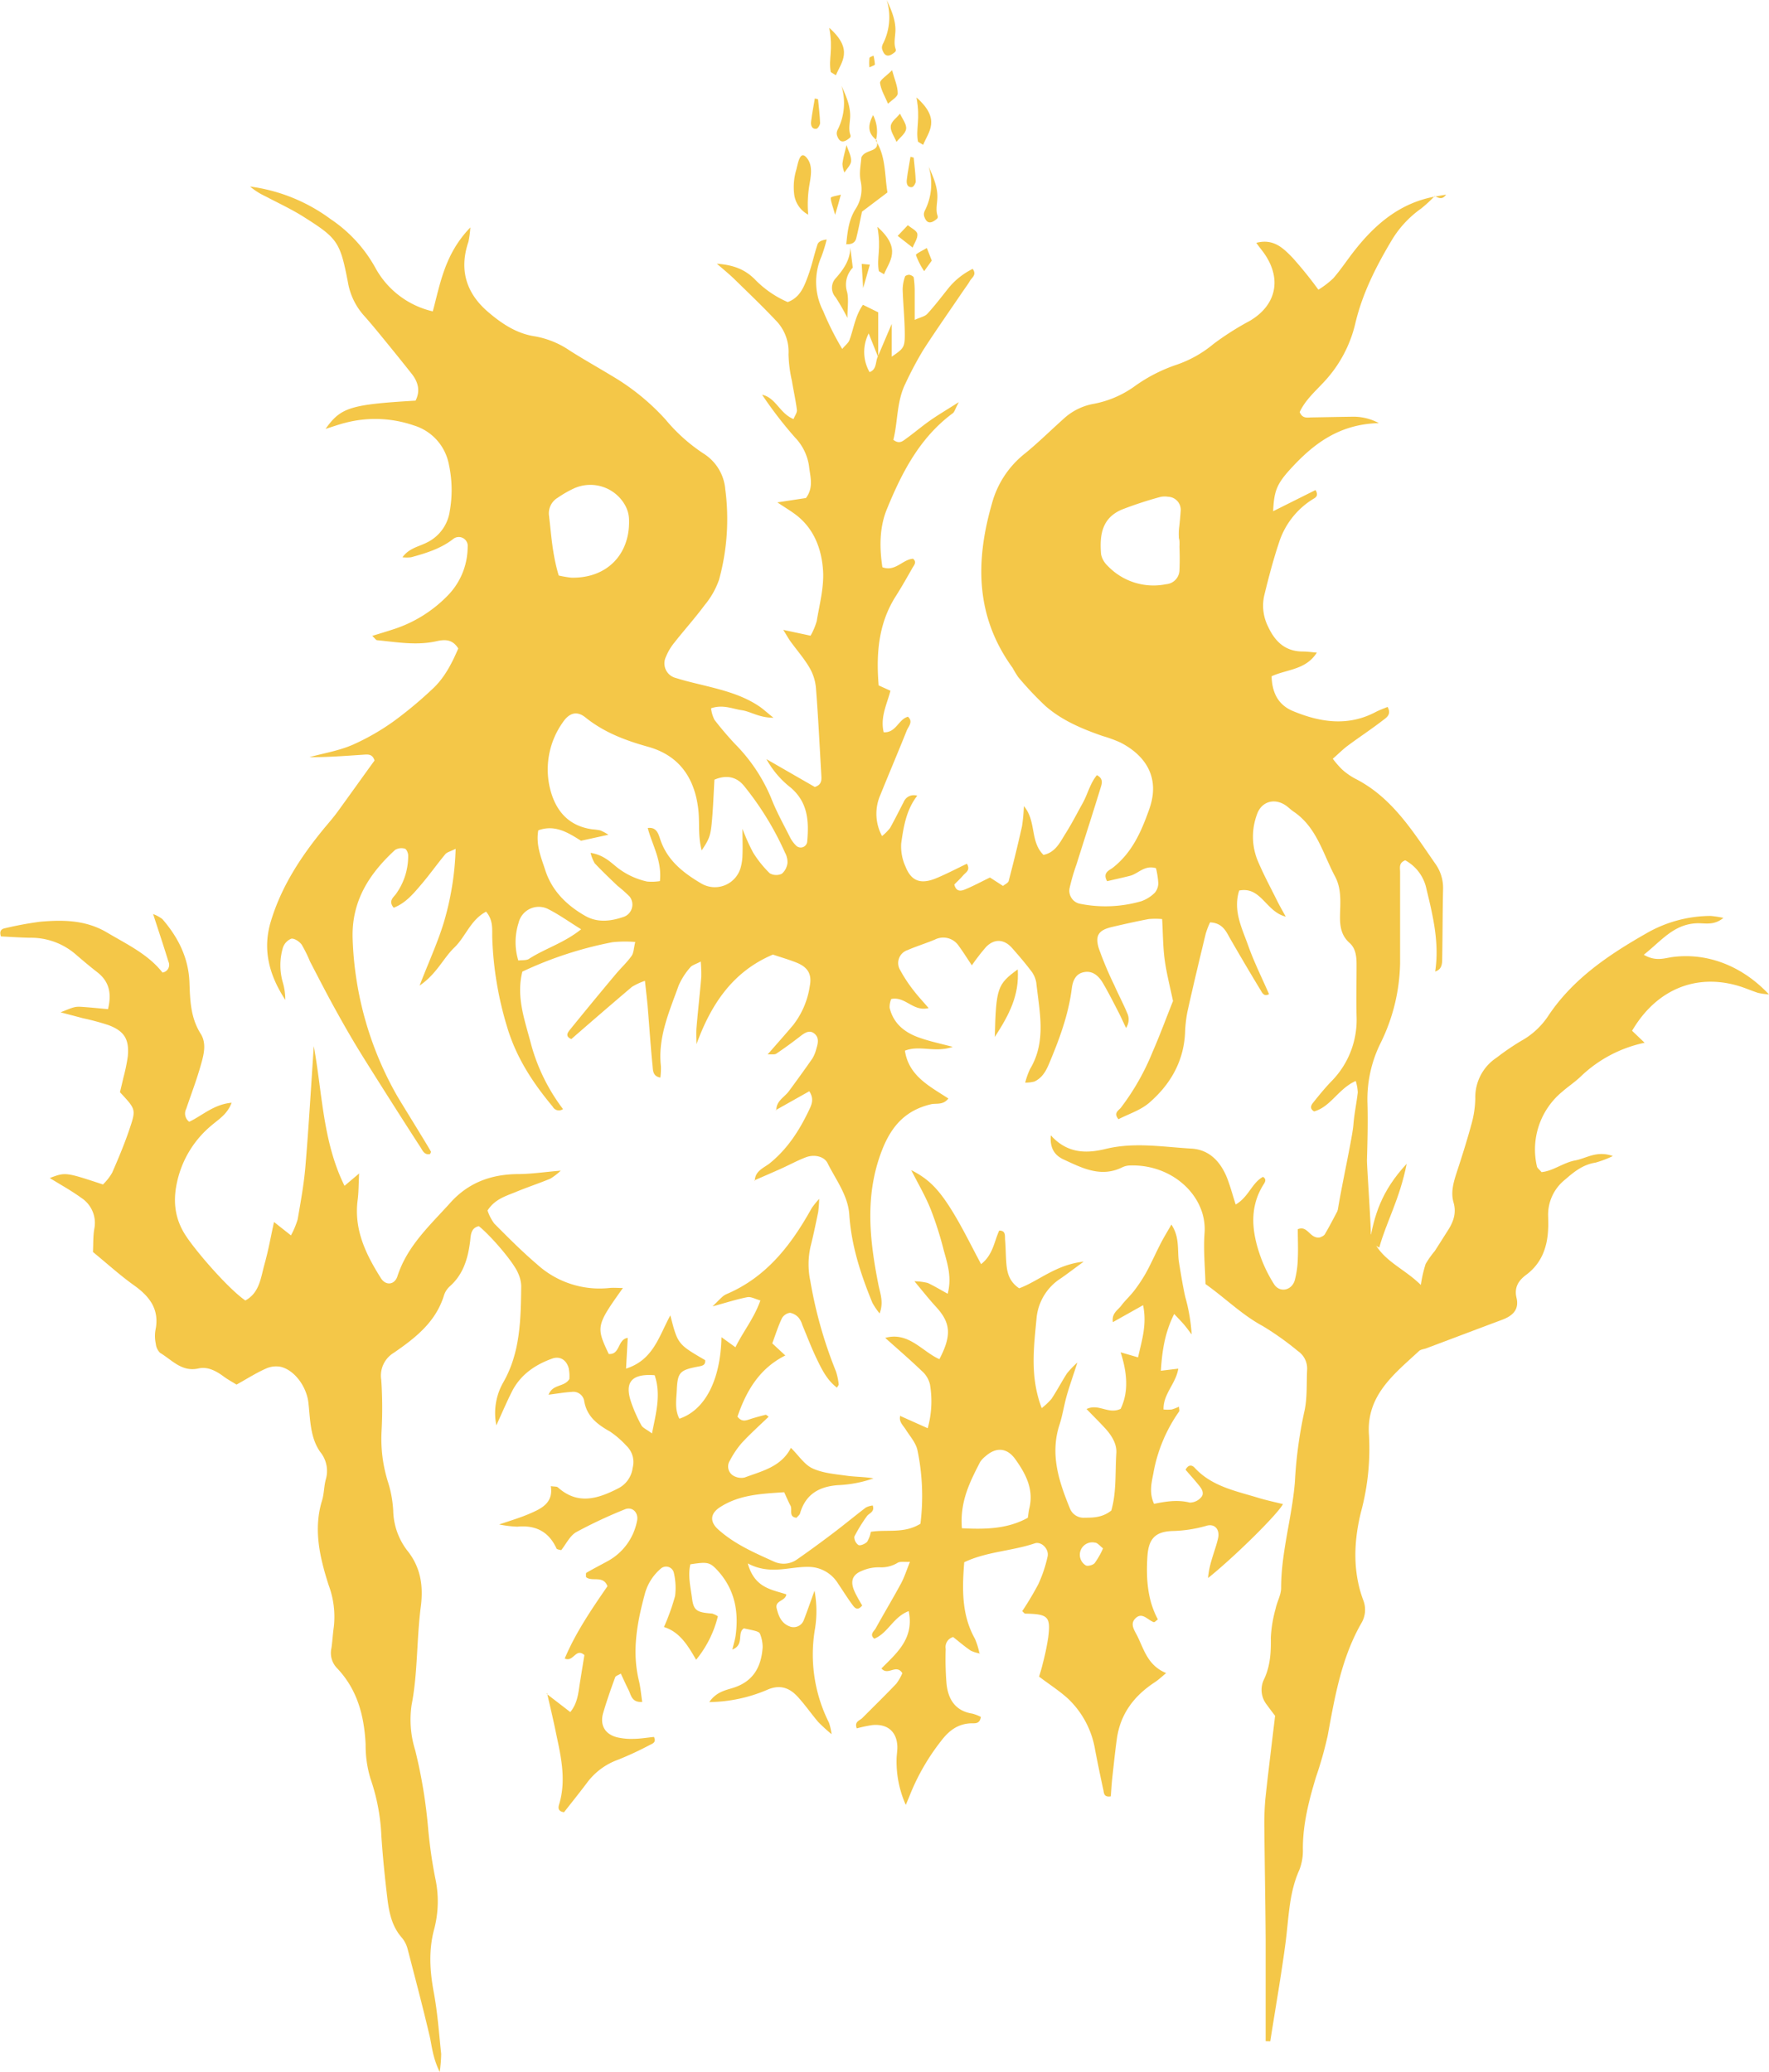 <svg id="Layer_1" data-name="Layer 1" xmlns="http://www.w3.org/2000/svg" viewBox="0 0 406.87 476.6"><defs><style>.cls-1{fill:#f4c748;}</style></defs><title>riptxny</title><path class="cls-1" d="M424.29,396.07c1-6.49-.49-12.74-2-18.95a9.72,9.72,0,0,0-4.88-6.62c-1.54.58-1.19,1.73-1.19,2.68,0,7,0,14,0,21.05a43.09,43.09,0,0,1-4.58,18.49,29.11,29.11,0,0,0-2.92,13.76c.12,4.33,0,8.67-.12,13,0,1.82,1.06,16.28.89,18.25-2.47-.16-8-1.78-8-3.34,0-3.49,3.76-19.68,4-23.16.2-2.47.72-4.9,1-7.37a10.79,10.79,0,0,0-.47-2.61c-4,1.76-5.74,5.94-9.58,7-1.13-.69-.66-1.47-.18-2.07,1.29-1.61,2.59-3.21,4-4.69a20.11,20.11,0,0,0,5.95-15.12c-.1-3.91,0-7.84,0-11.76,0-1.91-.14-3.81-1.64-5.14-2.12-1.89-2.23-4.31-2.15-6.81.09-2.9.27-5.78-1.17-8.47-2.78-5.22-4.2-11.3-9.52-14.89-.69-.46-1.26-1.08-1.95-1.52-2.6-1.66-5.52-.73-6.49,2.2a14.64,14.64,0,0,0,.07,10.33c1.33,3.23,3,6.31,4.56,9.45.52,1.05,1.1,2.06,2,3.69-4.58-1.12-5.66-7-10.71-6-1.45,4.65.64,8.63,2.06,12.62,1.35,3.82,3.18,7.47,4.81,11.21-1.19.64-1.58-.34-1.92-.89-2.36-3.87-4.65-7.78-6.92-11.7-1-1.75-1.77-3.78-4.72-3.92a18.19,18.19,0,0,0-1,2.59c-1.45,6-2.89,12-4.23,18.05a30.86,30.86,0,0,0-.53,4.91c-.36,6.59-3.48,11.85-8.31,16-2,1.69-4.66,2.51-7,3.72-1.23-1.46.05-2,.57-2.67a55.5,55.5,0,0,0,7.31-12.89c1.65-3.77,3.07-7.64,4.66-11.62-.62-3-1.46-6.22-1.91-9.47-.41-3-.4-6.09-.59-9.38a17.63,17.63,0,0,0-3.11,0c-2.83.54-5.65,1.17-8.46,1.83-3,.71-3.9,1.9-3,4.9a82,82,0,0,0,3.58,8.51c1,2.26,2.17,4.44,3.1,6.73a3.56,3.56,0,0,1-.41,3.08c-.6-1.26-1.16-2.53-1.8-3.76-1.13-2.2-2.26-4.41-3.5-6.54-1-1.69-2.42-3-4.53-2.51-1.86.43-2.45,2.09-2.66,3.79-.76,6-2.85,11.6-5.17,17.13-.73,1.76-1.62,3.38-3.43,4.21a8.22,8.22,0,0,1-2.1.25,17.37,17.37,0,0,1,1.1-3.11c3.84-6.4,2.17-13.2,1.44-19.91a6,6,0,0,0-1.27-2.78c-1.36-1.8-2.84-3.51-4.33-5.2-1.8-2-4-2.16-5.92-.23a46.58,46.58,0,0,0-3.29,4.25c-1.08-1.59-2-3.09-3-4.44a4.27,4.27,0,0,0-5.47-1.5c-2.09.89-4.27,1.54-6.35,2.45a3.12,3.12,0,0,0-1.66,4.6,32.84,32.84,0,0,0,3.05,4.64c1,1.3,2.09,2.47,3.48,4.08-3.58.91-5.34-2.78-8.6-2.08a4.86,4.86,0,0,0-.37,2c.91,3.81,3.68,5.85,7.16,7,2.11.73,4.3,1.2,7.36,2-4.09,1.43-7.56-.47-11,.88.88,5.82,5.64,8.15,10,11-1.27,1.63-2.85,1-4.11,1.35-5.7,1.37-8.95,4.93-11.11,10.42-4.07,10.37-2.93,20.66-.87,31.08.4,2,1.25,4,.27,6.58a16.08,16.08,0,0,1-1.66-2.45c-2.67-6.51-4.84-13.14-5.31-20.25-.3-4.47-3.08-8-5-11.87-.8-1.58-3.09-2.07-5-1.34s-3.74,1.73-5.62,2.58c-2.06.93-4.15,1.82-6.22,2.73l.11.15c0-2.27,2-3,3.33-4,4.13-3.31,6.87-7.56,9.1-12.23.62-1.29,1.27-2.62.1-4.42l-7.7,4.33.13.16c-.14-2.21,1.81-3.07,2.88-4.51,1.83-2.48,3.65-5,5.4-7.51a8.45,8.45,0,0,0,.92-2.28c.37-1.2.68-2.5-.45-3.44s-2.23-.19-3.25.6c-1.79,1.39-3.63,2.73-5.51,4-.4.27-1.09.12-2,.18,2.14-2.46,4.05-4.59,5.89-6.78a19.16,19.16,0,0,0,3.81-9c.51-2.66-.45-4.28-3.05-5.33-1.72-.69-3.51-1.2-5.44-1.85-9.21,3.89-14.21,11.37-17.58,20.62,0-1.24-.09-2.48,0-3.71.33-3.91.77-7.81,1.1-11.72a33.08,33.08,0,0,0-.12-3.59c-1.17.63-2,.82-2.41,1.34a16,16,0,0,0-2.66,4.15c-2.15,6-4.83,11.92-4.09,18.57a17.45,17.45,0,0,1-.12,2.62c-1.76-.27-1.7-1.68-1.8-2.66-.45-4.52-.74-9.06-1.12-13.58-.16-1.82-.38-3.62-.63-6a14.1,14.1,0,0,0-3,1.39c-4.71,4-9.35,8-13.93,12-1.41-.58-.88-1.44-.44-2q5.26-6.5,10.63-12.9c1.19-1.43,2.58-2.7,3.65-4.2.52-.73.51-1.83.86-3.23a28.08,28.08,0,0,0-5.24.05,87.3,87.3,0,0,0-20.73,6.77c-1.5,5.93.64,11.37,2.06,16.9a43.59,43.59,0,0,0,7.29,14.71,1.6,1.6,0,0,1-2.36-.55c-4.51-5.41-8.28-11.1-10.41-18.06a79.28,79.28,0,0,1-3.5-20.65c-.07-1.95.31-4.11-1.42-6.14-3.58,1.89-4.71,5.76-7.29,8.24s-4.06,6.07-8,8.76c2.26-5.88,4.54-10.69,5.92-15.75A66.41,66.41,0,0,0,199,367.85c-1.14.59-2,.76-2.4,1.27-1.85,2.22-3.52,4.59-5.39,6.79s-3.69,4.43-6.46,5.49c-1.36-1.61.06-2.44.64-3.33a14.88,14.88,0,0,0,2.69-8.72c0-.55-.4-1.44-.77-1.53a2.81,2.81,0,0,0-2.23.28c-6,5.52-10.08,11.83-9.77,20.49a78,78,0,0,0,10.18,36c.71,1.26,7.15,11.61,7.81,12.89.06.11-.09.34-.16.55-1.31.35-1.75-.8-2.22-1.53-2.83-4.32-11.37-17.76-14.07-22.16-1.94-3.16-3.78-6.39-5.57-9.64-2-3.62-3.88-7.28-5.78-10.94a31.62,31.62,0,0,0-1.91-3.87c-.52-.71-1.71-1.51-2.42-1.36a3.42,3.42,0,0,0-1.92,2.12,14.33,14.33,0,0,0,0,7.95,14.31,14.31,0,0,1,.57,4c-3.63-5.55-5.32-11.44-3.34-18,2.35-7.86,6.69-14.58,11.8-20.88,1.17-1.44,2.42-2.83,3.52-4.33,2.91-4,5.75-8,8.54-11.84-.48-1.59-1.61-1.4-2.58-1.34-4.11.27-8.22.6-12.38.56,3.29-.9,6.72-1.46,9.82-2.79a53.42,53.42,0,0,0,9.62-5.51,91.92,91.92,0,0,0,8.56-7.11c3-2.66,4.73-6.11,6.22-9.58-1.38-2.25-3.28-2.07-5.1-1.65-4.55,1-9,.19-13.54-.25-.28,0-.52-.42-1.14-1,1.78-.55,3.29-1,4.79-1.49a30.4,30.4,0,0,0,12.95-8.19,16.07,16.07,0,0,0,4.2-10.7,2.06,2.06,0,0,0-3.4-1.84c-2.89,2.21-6.21,3.21-9.59,4.14a8.45,8.45,0,0,1-2,0c1.51-2.09,3.67-2.41,5.47-3.32a9.48,9.48,0,0,0,5.38-7.14,27.75,27.75,0,0,0-.22-11.08,11.61,11.61,0,0,0-8-8.77,27.23,27.23,0,0,0-15.86-.59c-1.36.34-2.67.82-4.46,1.38,3.5-4.95,5.73-5.61,20.7-6.5,1.12-2.21.62-4.26-.88-6.16-2.3-2.91-4.64-5.8-7-8.68-1.31-1.6-2.62-3.19-4-4.73a15.34,15.34,0,0,1-3.68-7.67c-1.8-9.32-2.38-10.1-10.25-15.07-2.78-1.75-5.79-3.14-8.71-4.68a16.09,16.09,0,0,1-3.55-2.25,39.94,39.94,0,0,1,18.57,7.52,32.21,32.21,0,0,1,10.33,11.31,20.21,20.21,0,0,0,13.13,9.88c1.73-6.4,2.74-13.2,8.64-19.3a23,23,0,0,1-.44,3.29c-2.18,6.41-.53,11.82,4.5,16.13,3.13,2.68,6.56,5,10.82,5.63a20.47,20.47,0,0,1,8,3.28c3.14,2,6.38,3.81,9.56,5.74a52.5,52.5,0,0,1,12.46,10.11,39.66,39.66,0,0,0,8.73,7.82,10.74,10.74,0,0,1,5,8.19A52.52,52.52,0,0,1,259.57,306a18.86,18.86,0,0,1-3.33,5.84c-2.22,3-4.71,5.75-7,8.67a12.54,12.54,0,0,0-1.87,3.17,3.46,3.46,0,0,0,2.29,4.89c2.35.75,4.78,1.28,7.18,1.88,4.22,1.05,8.41,2.2,12.06,4.69.82.56,1.55,1.24,3.19,2.57-3.32,0-5.19-1.43-7.28-1.73s-4.36-1.39-7.07-.44a7.9,7.9,0,0,0,.79,2.65,74.06,74.06,0,0,0,4.82,5.65,38.92,38.92,0,0,1,8.19,12.28c1.18,3.07,2.81,6,4.29,8.93a7.15,7.15,0,0,0,1.41,2,1.5,1.5,0,0,0,2.62-.88c.41-4.63.19-9-3.81-12.4a21.32,21.32,0,0,1-5.57-6.54l11.12,6.4c1.81-.56,1.54-1.89,1.48-3.1-.38-6.59-.7-13.18-1.22-19.76a11.19,11.19,0,0,0-1.5-4.62c-1.25-2.12-2.9-4-4.35-6-.44-.61-.8-1.27-1.66-2.65l6.28,1.34a15.12,15.12,0,0,0,1.42-3.37c.64-3.86,1.7-7.8,1.45-11.63-.33-4.95-2.07-9.68-6.36-12.89-1.1-.82-2.28-1.53-4.15-2.77l6.58-1c1.85-2.48.95-5,.7-7.38a11.93,11.93,0,0,0-3.23-6.56,93.49,93.49,0,0,1-7.55-9.81c3.17.67,4,4.27,7.22,5.59.31-.79.85-1.48.78-2.09-.28-2.25-.79-4.47-1.15-6.71a30.53,30.53,0,0,1-.78-6.12,10.28,10.28,0,0,0-3-7.85c-3.12-3.3-6.4-6.43-9.64-9.6-1-.94-2-1.79-3.85-3.36,4,.29,6.53,1.41,8.67,3.52a23.55,23.55,0,0,0,7.63,5.3c2.89-1.05,3.81-3.65,4.72-6.12.85-2.32,1.35-4.77,2.13-7.12.2-.61.9-1,2.12-1.15a37,37,0,0,1-1.19,3.88,14.58,14.58,0,0,0,.38,12.57,67.07,67.07,0,0,0,4.38,8.72c.78-.92,1.42-1.39,1.65-2,1-2.68,1.33-5.62,3.12-8.15l3.51,1.73v10.35L294,249.32a9.33,9.33,0,0,0,.2,8.9c1.68-.62,1.32-2.32,1.87-3.51,1.11-2.6,2.21-5.2,3.23-7.58v7.54c2.69-1.85,3-2.11,3-5,0-3.5-.38-7-.49-10.5a9.59,9.59,0,0,1,.54-2.92c.07-.23.7-.44,1-.41s.92.33,1,.59a20.67,20.67,0,0,1,.23,3.05c0,2,0,4.07,0,6.73,1.3-.6,2.34-.78,2.9-1.39,1.67-1.82,3.18-3.79,4.72-5.73a16.57,16.57,0,0,1,5.72-4.61c1,1.38-.21,2-.65,2.78s-1.15,1.7-1.73,2.56c-3,4.43-6.09,8.81-9,13.33a82,82,0,0,0-4.06,7.64c-2.08,4.15-1.74,8.77-2.81,13,1.41,1.09,2.21.25,3-.31,1.84-1.33,3.57-2.81,5.42-4.11s3.7-2.38,6.63-4.24c-.86,1.64-1,2.25-1.36,2.53-7.63,5.63-11.77,13.72-15.21,22.16-1.7,4.19-1.68,8.8-1,13.27,3,1.11,4.63-1.8,7.05-1.95.93.78.22,1.48-.16,2.15-1.22,2.14-2.43,4.29-3.75,6.37-4,6.23-4.62,13.11-4,20.61L299,331.5c-.76,3-2.4,6.06-1.55,9.55,2.86.17,3.38-3,5.58-3.57,1.27,1.15.1,2.23-.28,3.18-2,5-4.09,9.91-6.1,14.88a10.74,10.74,0,0,0,.42,9.38,11.27,11.27,0,0,0,1.85-1.86c1.11-2,2.1-4,3.14-6a2.5,2.5,0,0,1,3.07-1.42l.08-.05c-2.54,3.21-3.19,7.13-3.73,11a11.12,11.12,0,0,0,1,5.38c1.32,3.32,3.48,4.11,7,2.67,2.42-1,4.75-2.23,7.11-3.36.88,1.53-.3,2-.9,2.72s-1.4,1.44-2,2.07c.44,1.75,1.59,1.5,2.49,1.12,1.88-.78,3.68-1.75,5.71-2.74l3,1.94c.46-.38,1.19-.69,1.31-1.15,1.09-4.17,2.12-8.35,3.06-12.56a39.2,39.2,0,0,0,.43-4.65c2.93,3.45,1.36,8.14,4.51,11.22,2.77-.56,3.82-2.93,5.09-4.94,1.43-2.26,2.65-4.66,3.95-7,1.15-2.09,1.69-4.53,3.25-6.4,1.55.83,1.14,1.95.88,2.81-1.81,5.92-3.72,11.8-5.57,17.7a46.27,46.27,0,0,0-1.56,5.33,3.05,3.05,0,0,0,2.4,3.75,29.69,29.69,0,0,0,14.08-.6,8.38,8.38,0,0,0,3.08-1.94,3.4,3.4,0,0,0,.8-2.27,19.75,19.75,0,0,0-.52-3.38c-2.65-.79-4.08,1.28-6,1.76-1.76.44-3.54.83-5.24,1.23-1.14-2,.57-2.51,1.31-3.1,4.46-3.49,6.58-8.37,8.38-13.47,2.7-7.6-1.24-12.57-6.67-15.34a31.17,31.17,0,0,0-4.06-1.48c-4.7-1.63-9.3-3.56-13.09-6.85a75.91,75.91,0,0,1-6.33-6.71,24.65,24.65,0,0,1-1.28-2.11c-8.5-11.71-8.61-24.36-4.77-37.73A21.88,21.88,0,0,1,330,276.89c3-2.45,5.82-5.24,8.74-7.85a13.74,13.74,0,0,1,7.1-3.54,23.59,23.59,0,0,0,9.57-4.2,36.5,36.5,0,0,1,9.33-4.75,26.73,26.73,0,0,0,8.57-4.81,65.27,65.27,0,0,1,8.33-5.3c6.16-3.62,7.45-9.74,3.23-15.65-.46-.64-1-1.27-1.72-2.3,4-1.05,6.23,1.28,8.28,3.36a91.47,91.47,0,0,1,6,7.42,20.93,20.93,0,0,0,3.4-2.6c1.75-2,3.23-4.27,4.89-6.38,4.83-6.16,10.56-11,18.56-12.45l-.11-.1a31.9,31.9,0,0,1-3.09,2.85,24.06,24.06,0,0,0-6.71,7.18c-3.59,6-6.78,12.24-8.42,19.14a29.58,29.58,0,0,1-7.17,13.5c-2.06,2.22-4.4,4.27-5.65,7,.63,1.55,1.74,1.25,2.73,1.23,3.09-.05,6.18-.12,9.27-.16a12.37,12.37,0,0,1,6.21,1.47c-9.2.23-15.12,4.84-20.37,10.59-3.1,3.4-3.76,5.09-3.94,9.67l9.74-4.87c.85,1.44-.12,1.79-.69,2.15a18.32,18.32,0,0,0-7.76,10.1c-1.3,3.9-2.34,7.89-3.32,11.89a10.71,10.71,0,0,0,.84,7.23c1.6,3.46,3.93,5.75,8,5.77,1,0,2,.15,3.23.25-2.52,4-6.89,3.82-10.4,5.44.1,3.76,1.5,6.58,4.9,8,6.29,2.61,12.65,3.58,19,.24.87-.46,1.82-.79,2.77-1.19,1,1.79-.36,2.52-1.16,3.14-2.59,2-5.36,3.82-8,5.78-1.12.83-2.1,1.84-3.44,3a23,23,0,0,0,2.08,2.41,15.13,15.13,0,0,0,3,2.13c8.52,4.29,13.29,12.1,18.45,19.53a9.54,9.54,0,0,1,1.84,5.79c-.12,5.35-.11,10.72-.2,16.07,0,1.23-.08,2.53-1.62,3Zm-181.12-33c2-.27,2.44,1.26,2.88,2.59,1.6,4.87,5.35,7.76,9.48,10.19a6.16,6.16,0,0,0,9-3.6,11.45,11.45,0,0,0,.44-3c.07-1.67,0-3.34,0-6a45,45,0,0,0,2.45,5.47,25.17,25.17,0,0,0,3.82,4.76,3,3,0,0,0,2.78.11,3.81,3.81,0,0,0,1.3-2.51,4.54,4.54,0,0,0-.58-2.37,69,69,0,0,0-9.36-15.26c-1.67-2.1-4-2.71-6.86-1.5-.16,2.78-.26,5.43-.46,8.07-.36,4.75-.54,5.3-2.47,8.2-.88-3.28-.44-6.36-.77-9.35-.82-7.26-4.35-12.47-11.55-14.48-5.24-1.46-10.15-3.31-14.44-6.77-2-1.59-3.76-1-5.22,1.2a18.68,18.68,0,0,0-3,14.77c1.16,5.16,4.08,9,9.83,9.78a14.27,14.27,0,0,1,1.84.25,11.53,11.53,0,0,1,1.85,1L227.83,366c-3-1.89-6-3.78-9.82-2.4-.6,3.39.67,6.29,1.6,9.16,1.53,4.74,4.9,8.06,9.14,10.49,2.91,1.68,6,1.26,9,.22a3,3,0,0,0,1.26-4.64,32.57,32.57,0,0,0-2.76-2.45c-1.79-1.7-3.57-3.4-5.26-5.19a8.53,8.53,0,0,1-.95-2.41c2.73.45,4.27,1.84,5.81,3.12a17.06,17.06,0,0,0,7.18,3.48,11.93,11.93,0,0,0,2.95-.1c.51-4.73-1.81-8.35-2.81-12.27ZM222.71,305a25.39,25.39,0,0,0,2.84.49c8.11.22,13.58-5.23,13.33-13.35a7.17,7.17,0,0,0-1-3.46,9.15,9.15,0,0,0-11.7-3.7,25.3,25.3,0,0,0-3.7,2.13,4.16,4.16,0,0,0-2,4.19C221,295.69,221.25,300.2,222.71,305Zm142.63-8.6c0-.11,0-.22,0-.33a12.4,12.4,0,0,1,.1-2.36c.12-1.16.24-2.32.31-3.48a3,3,0,0,0-2.87-3.34,4.73,4.73,0,0,0-1.84.05,88.32,88.32,0,0,0-8.78,2.88c-4.48,1.89-5.22,5.63-4.81,10.31a5,5,0,0,0,1.48,2.61A14.56,14.56,0,0,0,362.4,307a3.32,3.32,0,0,0,3.08-3.3c.08-1.77.06-3.55,0-5.32a11.45,11.45,0,0,0,0-1.31C365.47,296.84,365.4,296.6,365.34,296.35ZM213.41,393.54c.88-.11,1.81,0,2.4-.34,3.72-2.42,8.13-3.68,12.05-6.84-2.79-1.73-5.1-3.4-7.63-4.67a4.77,4.77,0,0,0-6.75,3.18A14.46,14.46,0,0,0,213.41,393.54Z" transform="translate(-94.2 -172.64)"/><path class="cls-1" d="M219.94,562.21l5.43,4.18c1.68-2.08,1.83-4.33,2.17-6.51l1.07-6.6c-2-1.77-2.5,1.73-4.52.79,2.53-6,6.21-11.38,9.83-16.63-1-2.6-3.55-.93-4.93-2.09,0-.35-.08-.91.09-1,1.59-.93,3.24-1.77,4.86-2.66a13.4,13.4,0,0,0,6.76-9.17c.46-1.92-1-3.49-2.8-2.75A108.09,108.09,0,0,0,226.74,525c-1.47.84-2.33,2.74-3.47,4.16-.37-.13-1-.16-1.08-.41-1.79-3.89-4.81-5.4-9-5a26,26,0,0,1-4.19-.51c3-1,4.91-1.59,6.71-2.35,2.86-1.22,5.8-2.47,5.18-6.46.86.13,1.37.06,1.61.27,4.52,4.07,9.12,2.68,13.77.3a6.13,6.13,0,0,0,3.44-4.79,5.15,5.15,0,0,0-1.45-5.08,21.47,21.47,0,0,0-3.73-3.24c-3-1.69-5.45-3.54-6-7.25a2.55,2.55,0,0,0-2.87-1.88c-1.59.09-3.18.37-5.29.64,1-2.53,3.56-1.67,4.78-3.59a9.55,9.55,0,0,0-.16-2.56c-.55-1.91-2.06-2.77-3.77-2.16-4,1.43-7.36,3.75-9.32,7.67-1.19,2.37-2.23,4.82-3.54,7.68a14.21,14.21,0,0,1,1.55-9.8c4-6.93,4.07-14.59,4.17-22.24a7.83,7.83,0,0,0-.74-3c-1-2.43-6.17-8.49-9-10.76-1.87.4-1.86,2.11-2,3.41-.51,4-1.55,7.66-4.71,10.45a4.78,4.78,0,0,0-1.32,2.07c-1.88,6.12-6.58,9.78-11.52,13.18a6.14,6.14,0,0,0-2.9,6.26,95.78,95.78,0,0,1,.07,11.74,33.1,33.1,0,0,0,1.44,11.61,26.67,26.67,0,0,1,1.24,6.64,15.6,15.6,0,0,0,3.2,9.2c3.1,3.82,3.75,8.11,3.16,12.82-1,7.56-.68,15.22-2.13,22.73a23.48,23.48,0,0,0,.83,10.43,115.81,115.81,0,0,1,3,18.32c.35,3.69.88,7.38,1.59,11a25,25,0,0,1-.19,11.66c-1.35,4.91-1.05,9.75-.13,14.71.87,4.66,1.2,9.41,1.7,14.13a31.17,31.17,0,0,1-.34,4.17c-1.67-3.49-1.77-5.94-2.32-8.29-1.55-6.62-3.29-13.19-5-19.77a6.86,6.86,0,0,0-1.33-2.77c-2.35-2.62-3-5.87-3.39-9.15q-.87-7.07-1.37-14.17a46.09,46.09,0,0,0-2.51-13.32,26.57,26.57,0,0,1-1.12-7.9c-.32-6.59-1.92-12.65-6.6-17.54a5,5,0,0,1-1.27-4.54c.24-1.63.32-3.29.56-4.92a20.83,20.83,0,0,0-1.2-9.63c-2-6.26-3.56-12.75-1.51-19.44.48-1.56.44-3.28.87-4.87a6.91,6.91,0,0,0-1.3-6.31c-2.31-3.29-2.27-7.39-2.7-11.25-.38-3.57-3-7.41-6.27-8.29a5.65,5.65,0,0,0-3.52.39c-2.25,1-4.34,2.34-6.75,3.68-1-.63-2.07-1.2-3-1.9-1.72-1.26-3.64-2.29-5.74-1.82-3.87.87-6.09-1.95-8.83-3.58a3.38,3.38,0,0,1-1-2.14,8.15,8.15,0,0,1-.08-3.07c1-4.78-1.33-7.78-5-10.38-3.18-2.27-6.08-4.92-9.37-7.61.1-1.8,0-3.65.33-5.44a6.87,6.87,0,0,0-3-7c-2.3-1.68-4.83-3.06-7.26-4.57,3.6-1.37,3.6-1.37,12.23,1.48a12.51,12.51,0,0,0,2.1-2.67c1.49-3.4,2.93-6.84,4.1-10.35,1.43-4.29,1.3-4.33-2.29-8.2.24-1,.53-2.2.8-3.38a40.73,40.73,0,0,0,1-4.83c.37-3.92-.75-5.81-4.38-7.2a56.9,56.9,0,0,0-6-1.62c-1.55-.42-3.11-.82-5.07-1.34,3.26-1.32,3.32-1.37,5.26-1.23s3.6.31,5.64.5c.86-3.56.34-6.31-2.46-8.49-1.79-1.39-3.52-2.86-5.24-4.34a15.71,15.71,0,0,0-10.3-3.59c-2.25-.05-4.5-.21-6.63-.31-.43-1.39.21-1.75,1.07-1.91a79.45,79.45,0,0,1,7.9-1.46c5.32-.48,10.55-.42,15.43,2.47,4.58,2.72,9.47,5,12.76,9.21a1.78,1.78,0,0,0,1.36-2.54c-1.06-3.48-2.22-6.93-3.51-10.91a8.24,8.24,0,0,1,2.12,1.15c3.61,4.15,6,8.87,6.23,14.47.15,4.15.23,8.17,2.59,11.92,1.52,2.4.58,5.27-.16,7.84-.92,3.17-2.11,6.26-3.16,9.39a2.36,2.36,0,0,0,.68,3c3-1.4,5.6-4,9.76-4.38-1,2.63-2.91,3.76-4.52,5.12a23.39,23.39,0,0,0-7.68,11.71c-1.27,4.51-1.28,8.87,1.27,13.14,2.12,3.56,10.07,12.76,14.08,15.51,3.31-1.8,3.55-5.32,4.42-8.4s1.44-6.33,2.17-9.65l3.9,3.08a19.32,19.32,0,0,0,1.54-3.67c.7-4.06,1.45-8.14,1.79-12.24.76-9.05,1.28-18.11,1.92-27.63,2,11,2.06,22,7.07,32.14l3.36-2.84c-.13,2.5-.1,4.32-.34,6.11-.89,6.81,1.9,12.51,5.37,18,1.11,1.74,3.13,1.53,3.78-.47,2.25-7,7.5-11.72,12.18-16.92,4.15-4.62,9.35-6.51,15.44-6.58,3.06,0,6.12-.47,9.94-.79a14,14,0,0,1-2.4,1.85c-2.67,1.1-5.41,2-8.09,3.12-2.28.92-4.71,1.64-6.35,4.2a10.92,10.92,0,0,0,1.55,3c3.2,3.22,6.41,6.45,9.86,9.39a21.34,21.34,0,0,0,16.59,5.43c1-.1,1.91,0,3.14,0-6.15,8.62-6.21,8.94-3.26,15.17,2.67.23,2-3.39,4.37-3.7-.12,2.2-.24,4.37-.39,7.07,6.32-2,7.58-7.52,10.19-12.24,1.7,6.62,1.7,6.62,8,10.29.13,1.09-.56,1.29-1.44,1.45-4.36.82-4.88,1.29-5.08,5.4-.1,2.2-.52,4.5.6,6.62,5.94-2,9.47-8.94,9.68-18.75l3.21,2.32c1.8-3.67,4.28-6.64,5.74-10.77-1.22-.33-2.17-.91-3-.75-2.37.46-4.69,1.21-8,2.12,1.17-1.16,1.65-1.67,2.17-2.13a3.92,3.92,0,0,1,1-.68c9.27-3.92,14.95-11.37,19.65-19.82a21,21,0,0,1,1.7-2.1,30.26,30.26,0,0,1-.22,3c-.55,2.63-1.08,5.26-1.74,7.86a18.42,18.42,0,0,0-.08,8,100.33,100.33,0,0,0,5.9,20.82,14.33,14.33,0,0,1,.63,3c0,.16-.19.36-.4.74-2.23-1.69-3.42-4.08-4.56-6.43-1.26-2.59-2.28-5.3-3.41-8a4.7,4.7,0,0,0-.83-1.64,3.5,3.5,0,0,0-2-1.15,2.56,2.56,0,0,0-1.86,1.26c-.87,1.83-1.48,3.79-2.22,5.77l3,2.79c-6,3-9,8.22-11,14.06,1,1.31,1.95.89,2.93.57,1.18-.38,2.38-.7,3.57-1,.13,0,.33.21.67.45-2.08,2-4.22,3.92-6.15,6a20.75,20.75,0,0,0-2.76,4.08,2.48,2.48,0,0,0,.58,3.35,3.58,3.58,0,0,0,2.81.55c4-1.49,8.41-2.45,10.64-6.82,1.84,1.82,3.12,3.89,5,4.74,2.36,1.08,5.16,1.3,7.8,1.67,2,.28,4.1.24,6.19.61a28.14,28.14,0,0,1-8.14,1.56c-4.36.31-7.48,2.09-8.75,6.5-.11.36-.5.63-.81,1-1.89-.18-.89-1.87-1.38-2.77s-.86-1.82-1.46-3.1c-5.16.35-10.28.53-14.79,3.46-2.25,1.47-2.34,3.34-.38,5.1,3.74,3.37,8.31,5.35,12.82,7.39a5.31,5.31,0,0,0,5.34-.52c2.7-1.88,5.36-3.83,8-5.82s5.17-4.09,7.79-6.09a4.77,4.77,0,0,1,1.59-.47c.51,1.54-.87,1.74-1.37,2.49a36.61,36.61,0,0,0-2.86,4.66,2.23,2.23,0,0,0,.94,1.94c.44.22,1.53-.25,2-.74a6.66,6.66,0,0,0,.85-2.3c3.72-.6,7.6.49,11.41-1.85a51.73,51.73,0,0,0-.68-16.89c-.35-1.72-1.74-3.24-2.72-4.81-.64-1-1.7-1.86-1.19-3.29l-.13.16,6.39,2.86a23,23,0,0,0,.52-10.09,5.91,5.91,0,0,0-1.88-3.08c-2.65-2.55-5.44-4.95-8.41-7.61,5.38-1.48,8.49,3.14,12.46,4.9,2.87-5.49,2.6-8.34-.74-12-1.51-1.64-2.91-3.4-5-5.92a13.89,13.89,0,0,1,3.06.39c1.42.66,2.77,1.48,4.59,2.48,1-3.85-.09-7-.91-10a79.53,79.53,0,0,0-3-9.43c-1.2-3-2.85-5.8-4.48-9,3.85,1.95,6.21,4.16,9.52,9.56,2.34,3.81,4.29,7.85,6.55,12.06,2.76-2.15,3-5.19,4.17-7.72,1.56,0,1.28,1.22,1.35,2.09.16,1.85.14,3.71.3,5.56.18,2.08.65,4.07,2.94,5.63,4.49-1.66,8.4-5.44,14.83-6.13-2.35,1.73-3.75,2.79-5.19,3.8a12.21,12.21,0,0,0-5.64,9.16c-.63,6.76-1.55,13.55,1.18,20.72a15.08,15.08,0,0,0,2.27-2.14c1.25-1.9,2.31-3.91,3.53-5.83A21.23,21.23,0,0,1,342,486c-1.12,3.46-1.87,5.55-2.47,7.68s-.94,4.45-1.64,6.61c-2.22,6.8-.16,13,2.37,19.22a3.38,3.38,0,0,0,3.41,2.18c2.07,0,4.14-.06,6.13-1.65,1.21-4.17.87-8.74,1.16-13.21.15-2.26-1.26-4.33-2.85-6-1.23-1.33-2.53-2.6-4-4.13,2.75-1.36,5,1.3,7.84-.05,1.89-3.93,1.5-8.31,0-13l4,1.16c.87-3.91,2.08-7.5,1.16-12l-6.95,3.9c-.32-2.08,1.2-2.79,1.95-3.82s1.95-2.14,2.84-3.27a34.74,34.74,0,0,0,2.44-3.58c.75-1.24,1.37-2.54,2-3.83s1.25-2.61,1.92-3.89,1.39-2.43,2.31-4.05c2,3,1.3,6,1.76,8.77s.85,5.3,1.44,7.91a40.8,40.8,0,0,1,1.46,8.58c-.57-.73-1.1-1.48-1.7-2.19s-1.31-1.43-2.32-2.51c-2.18,4.38-2.77,8.5-3.06,13.06l4-.48c-.52,3.43-3.49,5.8-3.39,9.39a10.43,10.43,0,0,0,1.88,0,9.72,9.72,0,0,0,1.67-.65c0,.48.2.94,0,1.16a35.38,35.38,0,0,0-5.89,14.19c-.42,2.19-1,4.45.16,7,2.68-.55,5.41-1,8.21-.29a3.45,3.45,0,0,0,2.6-1.19c.83-.89.18-2-.48-2.76-1-1.26-2.1-2.46-3.08-3.6.71-1.38,1.62-1,2.09-.46,4,4.36,9.61,5.36,14.91,7,1.76.52,3.56.9,5.4,1.36-1.27,2.39-11.17,12.15-17.22,17,.25-3.42,1.63-6.21,2.3-9.16.45-2-.78-3.43-2.69-2.85a30.8,30.8,0,0,1-7.87,1.2c-3.94.16-5.45,1.83-5.7,5.91-.31,5,0,9.92,2.41,14.42-.4.28-.75.69-.94.63-1.43-.48-2.72-2.51-4.33-.76-1.17,1.28-.07,2.71.57,4,1.54,3.12,2.38,6.72,6.6,8.47-1.18,1-1.85,1.62-2.62,2.12-4.72,3.09-7.89,7.23-8.7,12.92-.43,3.06-.74,6.14-1.08,9.22-.15,1.39-.22,2.78-.33,4.09-1.63.27-1.56-.79-1.71-1.5-.67-3-1.28-6.06-1.88-9.1a20.89,20.89,0,0,0-6.24-11.86c-1.92-1.75-4.14-3.17-6.66-5.07.19-.66.56-1.79.83-2.94a57.74,57.74,0,0,0,1.27-6.06c.6-4.8,0-5.4-5.3-5.49-.16,0-.31-.25-.68-.57A70,70,0,0,0,333,537a30.5,30.5,0,0,0,2.15-6.4c.37-1.7-1.44-3.56-3-3-5.24,1.77-11,1.87-16.18,4.33-.48,6.22-.62,12.11,2.48,17.63a17,17,0,0,1,1.05,3.46l.14-.1a7.74,7.74,0,0,1-2.17-.66c-1.48-1-2.84-2.19-4.05-3.13a2.4,2.4,0,0,0-1.71,2.74,69.34,69.34,0,0,0,.19,8c.37,3.57,2,6.26,5.95,6.88a9.3,9.3,0,0,1,1.95.76c-.23,1.53-1.21,1.47-1.94,1.46-3.23,0-5.39,1.65-7.23,4.09a50.44,50.44,0,0,0-7.1,12.27c-.28.71-.58,1.42-1,2.41a24.5,24.5,0,0,1-2.12-10.42c0-1,.22-2.06.18-3.08-.15-3.37-2.29-5.19-5.75-4.86a30.89,30.89,0,0,0-3.58.76c-.61-1.59.68-1.78,1.29-2.4,2.61-2.62,5.26-5.21,7.81-7.89a11.61,11.61,0,0,0,1.38-2.41c-1.44-2.24-3.26.7-4.81-1.08,3.45-3.5,7.59-6.85,6.27-13.19-3.61,1.38-4.76,5.09-7.92,6.34-1.19-1,0-1.73.36-2.43,1.89-3.43,3.92-6.8,5.78-10.24.76-1.4,1.24-2.95,2.07-5-1.33.06-2.17-.12-2.77.18a7.18,7.18,0,0,1-4.06,1.08,9.59,9.59,0,0,0-4.16.78c-2.37.93-2.83,2.53-1.65,5,.51,1.07,1.13,2.1,1.65,3-1.08,1.34-1.75.49-2.17-.07-1.23-1.65-2.31-3.41-3.47-5.12A8,8,0,0,0,280.1,533c-4.44-.07-8.8,1.92-13.91-.8,1.57,5.7,5.53,6,8.87,7.12-.22,1.62-2.7,1.35-2.22,3.26s1.17,3.52,3.2,4.19a2.5,2.5,0,0,0,3-1.45c.74-1.89,1.4-3.81,2.5-6.84a25.51,25.51,0,0,1,.12,8.69,34.89,34.89,0,0,0,3.21,21.67,13.87,13.87,0,0,1,.6,2.64,39.44,39.44,0,0,1-3.07-2.8c-1.6-1.88-3-3.92-4.68-5.76-2-2.21-4.26-2.94-7.2-1.59a34.87,34.87,0,0,1-13.19,2.76c1.63-2.36,3.73-2.71,5.52-3.28,4.64-1.47,6.45-4.84,6.76-9.32a8.32,8.32,0,0,0-.57-3c-.2-.62-.82-.74-3.76-1.35-1.63,1.08.19,3.77-2.64,4.87.33-1.38.63-2.31.76-3.26.76-5.57-.26-10.68-4.17-14.94-1.78-1.93-2.36-2-6.25-1.4-.6,2.6.05,5.24.39,7.84.36,2.81,1.14,3.23,4.62,3.48a5.27,5.27,0,0,1,1.32.63,25.21,25.21,0,0,1-5,10c-1.88-3.23-3.73-6.39-7.4-7.53a50.41,50.41,0,0,0,2.56-7.13,15.29,15.29,0,0,0-.31-5.45,1.83,1.83,0,0,0-3-.83,11.57,11.57,0,0,0-3.61,5.65c-1.8,6.63-3.07,13.28-1.39,20.15.37,1.54.49,3.13.75,4.84-2.44.14-2.54-1.56-3.13-2.73s-1.19-2.5-1.79-3.79c-.64.39-1.18.53-1.29.82-1,2.71-1.94,5.42-2.76,8.19s.35,4.92,3.18,5.64a14.2,14.2,0,0,0,3.68.36c1.62,0,3.23-.29,4.81-.44.59,1.2-.25,1.5-.93,1.83a76.08,76.08,0,0,1-7.28,3.39,15.34,15.34,0,0,0-7.3,5.47c-1.72,2.27-3.5,4.49-5.17,6.62-1.6-.2-1.29-1.27-1.11-1.88,1.74-5.82.27-11.45-.9-17.09-.58-2.83-1.27-5.63-1.9-8.46Zm95.5-38.1c5.67.3,10.63.11,15.16-2.41.14-.89.19-1.5.33-2.09,1.1-4.43-.79-8-3.24-11.42-1.91-2.63-4.42-2.78-6.85-.61a5.28,5.28,0,0,0-1.24,1.35C317.27,513.47,314.94,518,315.44,524.11Zm-71.29-21.8c1-4.91,2.09-9.06.62-13.39-6.48-.51-6.64,2.75-5.3,6.52a34.22,34.22,0,0,0,2.25,5C242,501,242.85,501.33,244.15,502.31ZM347.9,528.74c-.7-.53-1.29-1.32-1.87-1.32a2.86,2.86,0,0,0-2.14,5.21c.37.29,1.67,0,2.09-.51A18.14,18.14,0,0,0,347.9,528.74Z" transform="translate(-94.2 -172.64)"/><path class="cls-1" d="M385.3,642.08c0-7.83,0-15.66,0-23.5-.06-8.46-.22-16.92-.3-25.39a64.29,64.29,0,0,1,.23-6.8c.68-6.35,1.48-12.69,2.24-19.14-.67-.88-1.28-1.68-1.87-2.5a5.49,5.49,0,0,1-.7-5.84c1.48-3.09,1.65-6.29,1.59-9.65a30.69,30.69,0,0,1,1.1-6.65c.34-1.61,1.26-3.18,1.27-4.76,0-8.3,2.52-16.25,3.17-24.46a100.2,100.2,0,0,1,2.13-15.94c.76-3.15.51-6.56.68-9.85a4.86,4.86,0,0,0-2.14-4.25,66.58,66.58,0,0,0-8.05-5.73c-4.79-2.58-8.57-6.39-13.19-9.67-.09-3.91-.5-7.83-.21-11.71.62-8.33-7.22-15.86-17.11-15.56a4.35,4.35,0,0,0-1.79.41c-4.93,2.45-9.25.18-13.54-1.8-1.94-.9-3.19-2.49-2.92-5.54,3.78,4.19,8.13,4.22,12.63,3.12,6.58-1.6,13.17-.45,19.72-.07,4.33.25,6.94,3.31,8.39,7.28.61,1.68,1.09,3.42,1.77,5.58,3-1.72,3.73-5,6.29-6.36,1,.6.32,1.43,0,1.95-3.06,5-2.59,10.31-.86,15.54a32.05,32.05,0,0,0,3.42,7.22c1.3,2,4.06,1.44,4.75-.94a21.34,21.34,0,0,0,.69-4.86c.11-2.25,0-4.51,0-6.86,2.32-1,2.77,2.31,5.13,1.87.15-.09.84-.29,1.11-.75,1.13-1.92,2.14-3.91,3.32-6.13,3.62.84,5.13,4,7.33,6.24,1.74,5.74,7.26,7.45,11.41,11.58a31,31,0,0,1,1.1-4.82,21.77,21.77,0,0,1,2.12-3c1-1.55,2-3.15,3-4.71,1.28-2,2-4,1.31-6.42-.66-2.26-.07-4.47.64-6.67,1.22-3.72,2.41-7.46,3.44-11.23a23.88,23.88,0,0,0,.92-6,10.89,10.89,0,0,1,4.92-9.44,58.71,58.71,0,0,1,5.62-3.84,17.72,17.72,0,0,0,6.28-5.82c5.67-8.49,13.9-14,22.53-18.92a29.75,29.75,0,0,1,14.78-4,23.67,23.67,0,0,1,2.93.45c-2.23,1.86-4.34,1.14-6.22,1.24-5.27.27-8.07,4.06-12.09,7.24,2.8,1.64,4.8.75,6.72.51,7.88-1,15.87,2,22.07,8.61a17.43,17.43,0,0,1-2.5-.35c-1.56-.51-3.08-1.19-4.66-1.65-9.78-2.83-18.79.93-24.32,10.36l2.88,2.76a30.08,30.08,0,0,0-14.61,7.68c-1.32,1.29-2.9,2.32-4.29,3.54a17.21,17.21,0,0,0-5.86,17.24c.07.35.5.63,1.05,1.29,2.67-.25,5-2.19,7.79-2.7,2.53-.47,4.9-2.32,8.61-1a23.36,23.36,0,0,1-4,1.52c-2.82.43-4.9,2.08-6.92,3.85a10.33,10.33,0,0,0-3.95,8.68c0,.83.07,1.66,0,2.48-.13,4.32-1.47,8.12-5.06,10.79-1.84,1.37-2.77,2.95-2.22,5.29.66,2.82-1,4.18-3.34,5.06-5.79,2.16-11.57,4.36-17.36,6.53-.57.22-1.31.26-1.72.64-5.74,5.32-12.2,10.24-11.51,19.36a56,56,0,0,1-1.86,17.73c-1.62,6.6-1.94,13.5.51,20.14a6,6,0,0,1-.4,5.35c-4.61,8.05-6.12,17-7.76,25.93a88.9,88.9,0,0,1-2.7,9.53c-1.61,5.35-3,10.73-3,16.38a12.3,12.3,0,0,1-.78,4.85c-2.46,5.41-2.45,11.23-3.22,16.94-1,7.54-2.32,15-3.5,22.55Z" transform="translate(-94.2 -172.64)"/><path class="cls-1" d="M288.83,228.87c.3-2.83.53-5.6,2.15-8.17a8.37,8.37,0,0,0,1.17-6.43c-.41-1.91.09-4,.16-5.43,1-2.08,4.4-1,3.48-4l-.15.14c2.33,3.65,2,7.83,2.67,11.92l-5.85,4.42c-.38,1.76-.79,4-1.33,6.13-.3,1.19-1.32,1.43-2.42,1.35Z" transform="translate(-94.2 -172.64)"/><path class="cls-1" d="M290.34,234.2a5.63,5.63,0,0,0-1.3,5.61c.39,1.71.07,3.59.07,5.95a49.9,49.9,0,0,0-2.72-4.75,3.25,3.25,0,0,1,.08-4.44c1.76-2,3.26-4.14,3.3-7" transform="translate(-94.2 -172.64)"/><path class="cls-1" d="M417.74,440.29c-1.63,8.23-4.7,13.39-6.31,19.29-1.25-.78-2.23-1.18-2.19-1.4C410.27,452.27,411.86,446.59,417.74,440.29Z" transform="translate(-94.2 -172.64)"/><path class="cls-1" d="M323,411.13c.29-11.28.59-12.14,5.28-15.54C328.66,401.48,326.4,405.89,323,411.13Z" transform="translate(-94.2 -172.64)"/><path class="cls-1" d="M304.35,208.89c.17,1.83.41,3.65.47,5.47,0,.45-.51,1.28-.86,1.32-1.08.12-1.29-.84-1.21-1.62.21-1.8.57-3.57.86-5.36Z" transform="translate(-94.2 -172.64)"/><path class="cls-1" d="M282.35,195.47c.17,1.82.41,3.64.47,5.47,0,.45-.51,1.28-.86,1.32-1.08.12-1.3-.84-1.21-1.63.21-1.79.56-3.56.86-5.35Z" transform="translate(-94.2 -172.64)"/><path class="cls-1" d="M299.38,188.79c.55,2.06,1.31,3.7,1.3,5.34,0,.79-1.44,1.58-2.23,2.37-.66-1.58-1.62-3.12-1.84-4.76C296.52,191.06,298,190.18,299.38,188.79Z" transform="translate(-94.2 -172.64)"/><path class="cls-1" d="M295.79,204.85c-1.75-1.39-2.24-3-.78-5.73a8.21,8.21,0,0,1,.63,5.86A1.74,1.74,0,0,0,295.79,204.85Z" transform="translate(-94.2 -172.64)"/><path class="cls-1" d="M294.17,188.14a11.46,11.46,0,0,1,0-2.15c.06-.24.61-.38.94-.56a14.32,14.32,0,0,1,.32,2C295.47,187.63,294.88,187.79,294.17,188.14Z" transform="translate(-94.2 -172.64)"/><path class="cls-1" d="M287.74,192.38c1,2.18,2,4.45,2,6.85,0,1.44-.43,2.92,0,4.29a1,1,0,0,1,.07.6.8.8,0,0,1-.27.31c-1.12.92-2.15,1.2-2.77-.49a1.79,1.79,0,0,1-.12-.79,2.57,2.57,0,0,1,.32-.89A13.63,13.63,0,0,0,287.74,192.38Z" transform="translate(-94.2 -172.64)"/><path class="cls-1" d="M307.8,211c1,2.18,2,4.45,2,6.85,0,1.44-.43,2.92,0,4.29a.94.94,0,0,1,.06.59.83.83,0,0,1-.27.32c-1.12.92-2.15,1.2-2.77-.49a1.84,1.84,0,0,1-.12-.8,2.72,2.72,0,0,1,.32-.89A13.6,13.6,0,0,0,307.8,211Z" transform="translate(-94.2 -172.64)"/><path class="cls-1" d="M298.15,172.64c1,2.18,2,4.45,2,6.85,0,1.44-.43,2.92,0,4.29a.9.9,0,0,1,.06.6.86.86,0,0,1-.26.31c-1.13.92-2.15,1.2-2.77-.49a1.67,1.67,0,0,1-.13-.79,2.81,2.81,0,0,1,.33-.89A13.58,13.58,0,0,0,298.15,172.64Z" transform="translate(-94.2 -172.64)"/><path class="cls-1" d="M308.51,232.57,306.76,235a16.8,16.8,0,0,1-1.89-3.7c-.08-.3,1.62-1.07,2.5-1.63Z" transform="translate(-94.2 -172.64)"/><path class="cls-1" d="M303,224.43c.77.66,2.08,1.25,2.19,2,.14,1-.68,2.09-1.08,3.15l-3.44-2.69C301.46,226.07,302.24,225.25,303,224.43Z" transform="translate(-94.2 -172.64)"/><path class="cls-1" d="M288.9,206c.42,1.34,1.11,2.51,1.05,3.65,0,.91-1,1.79-1.52,2.68a5.88,5.88,0,0,1-.47-2C288.13,208.9,288.54,207.54,288.9,206Z" transform="translate(-94.2 -172.64)"/><path class="cls-1" d="M301.2,198.78c.52,1.17,1.54,2.4,1.41,3.49s-1.43,2-2.22,3c-.48-1.2-1.43-2.46-1.32-3.6S300.44,199.76,301.2,198.78Z" transform="translate(-94.2 -172.64)"/><path class="cls-1" d="M292.72,238.9h0" transform="translate(-94.2 -172.64)"/><path class="cls-1" d="M292.39,233.34c.12,2,.24,4.08.33,5.56.4-1.42,1-3.4,1.54-5.39Z" transform="translate(-94.2 -172.64)"/><path class="cls-1" d="M292.72,238.9h0" transform="translate(-94.2 -172.64)"/><path class="cls-1" d="M296.34,235c-.57-3.08.61-5-.34-10.19,5.74,5.11,2.7,7.94,1.53,10.9C297.59,235.77,296.34,235,296.34,235Z" transform="translate(-94.2 -172.64)"/><path class="cls-1" d="M305.34,205.23c-.57-3.08.61-5-.35-10.18,5.75,5.1,2.71,7.93,1.54,10.9C306.59,206,305.34,205.23,305.34,205.23Z" transform="translate(-94.2 -172.64)"/><path class="cls-1" d="M285.28,189.22c-.57-3.08.61-5-.35-10.18,5.74,5.1,2.71,7.93,1.54,10.89C286.53,190,285.28,189.22,285.28,189.22Z" transform="translate(-94.2 -172.64)"/><path class="cls-1" d="M424.27,217.84l2.54-.44c-1,1.37-1.8.65-2.63.36Z" transform="translate(-94.2 -172.64)"/><path class="cls-1" d="M286.28,222.05c-.54-2-1-2.94-1-3.9,0-.3,1.5-.5,2.32-.75C287.26,218.68,286.89,220,286.28,222.05Z" transform="translate(-94.2 -172.64)"/><path class="cls-1" d="M277.37,211.6a13.89,13.89,0,0,0-.5,5.79,6.18,6.18,0,0,0,3.22,4.62,26.83,26.83,0,0,1,.25-6.7c.31-1.88.84-4.27-.32-6C278.28,206.73,277.78,210,277.37,211.6Z" transform="translate(-94.2 -172.64)"/></svg>